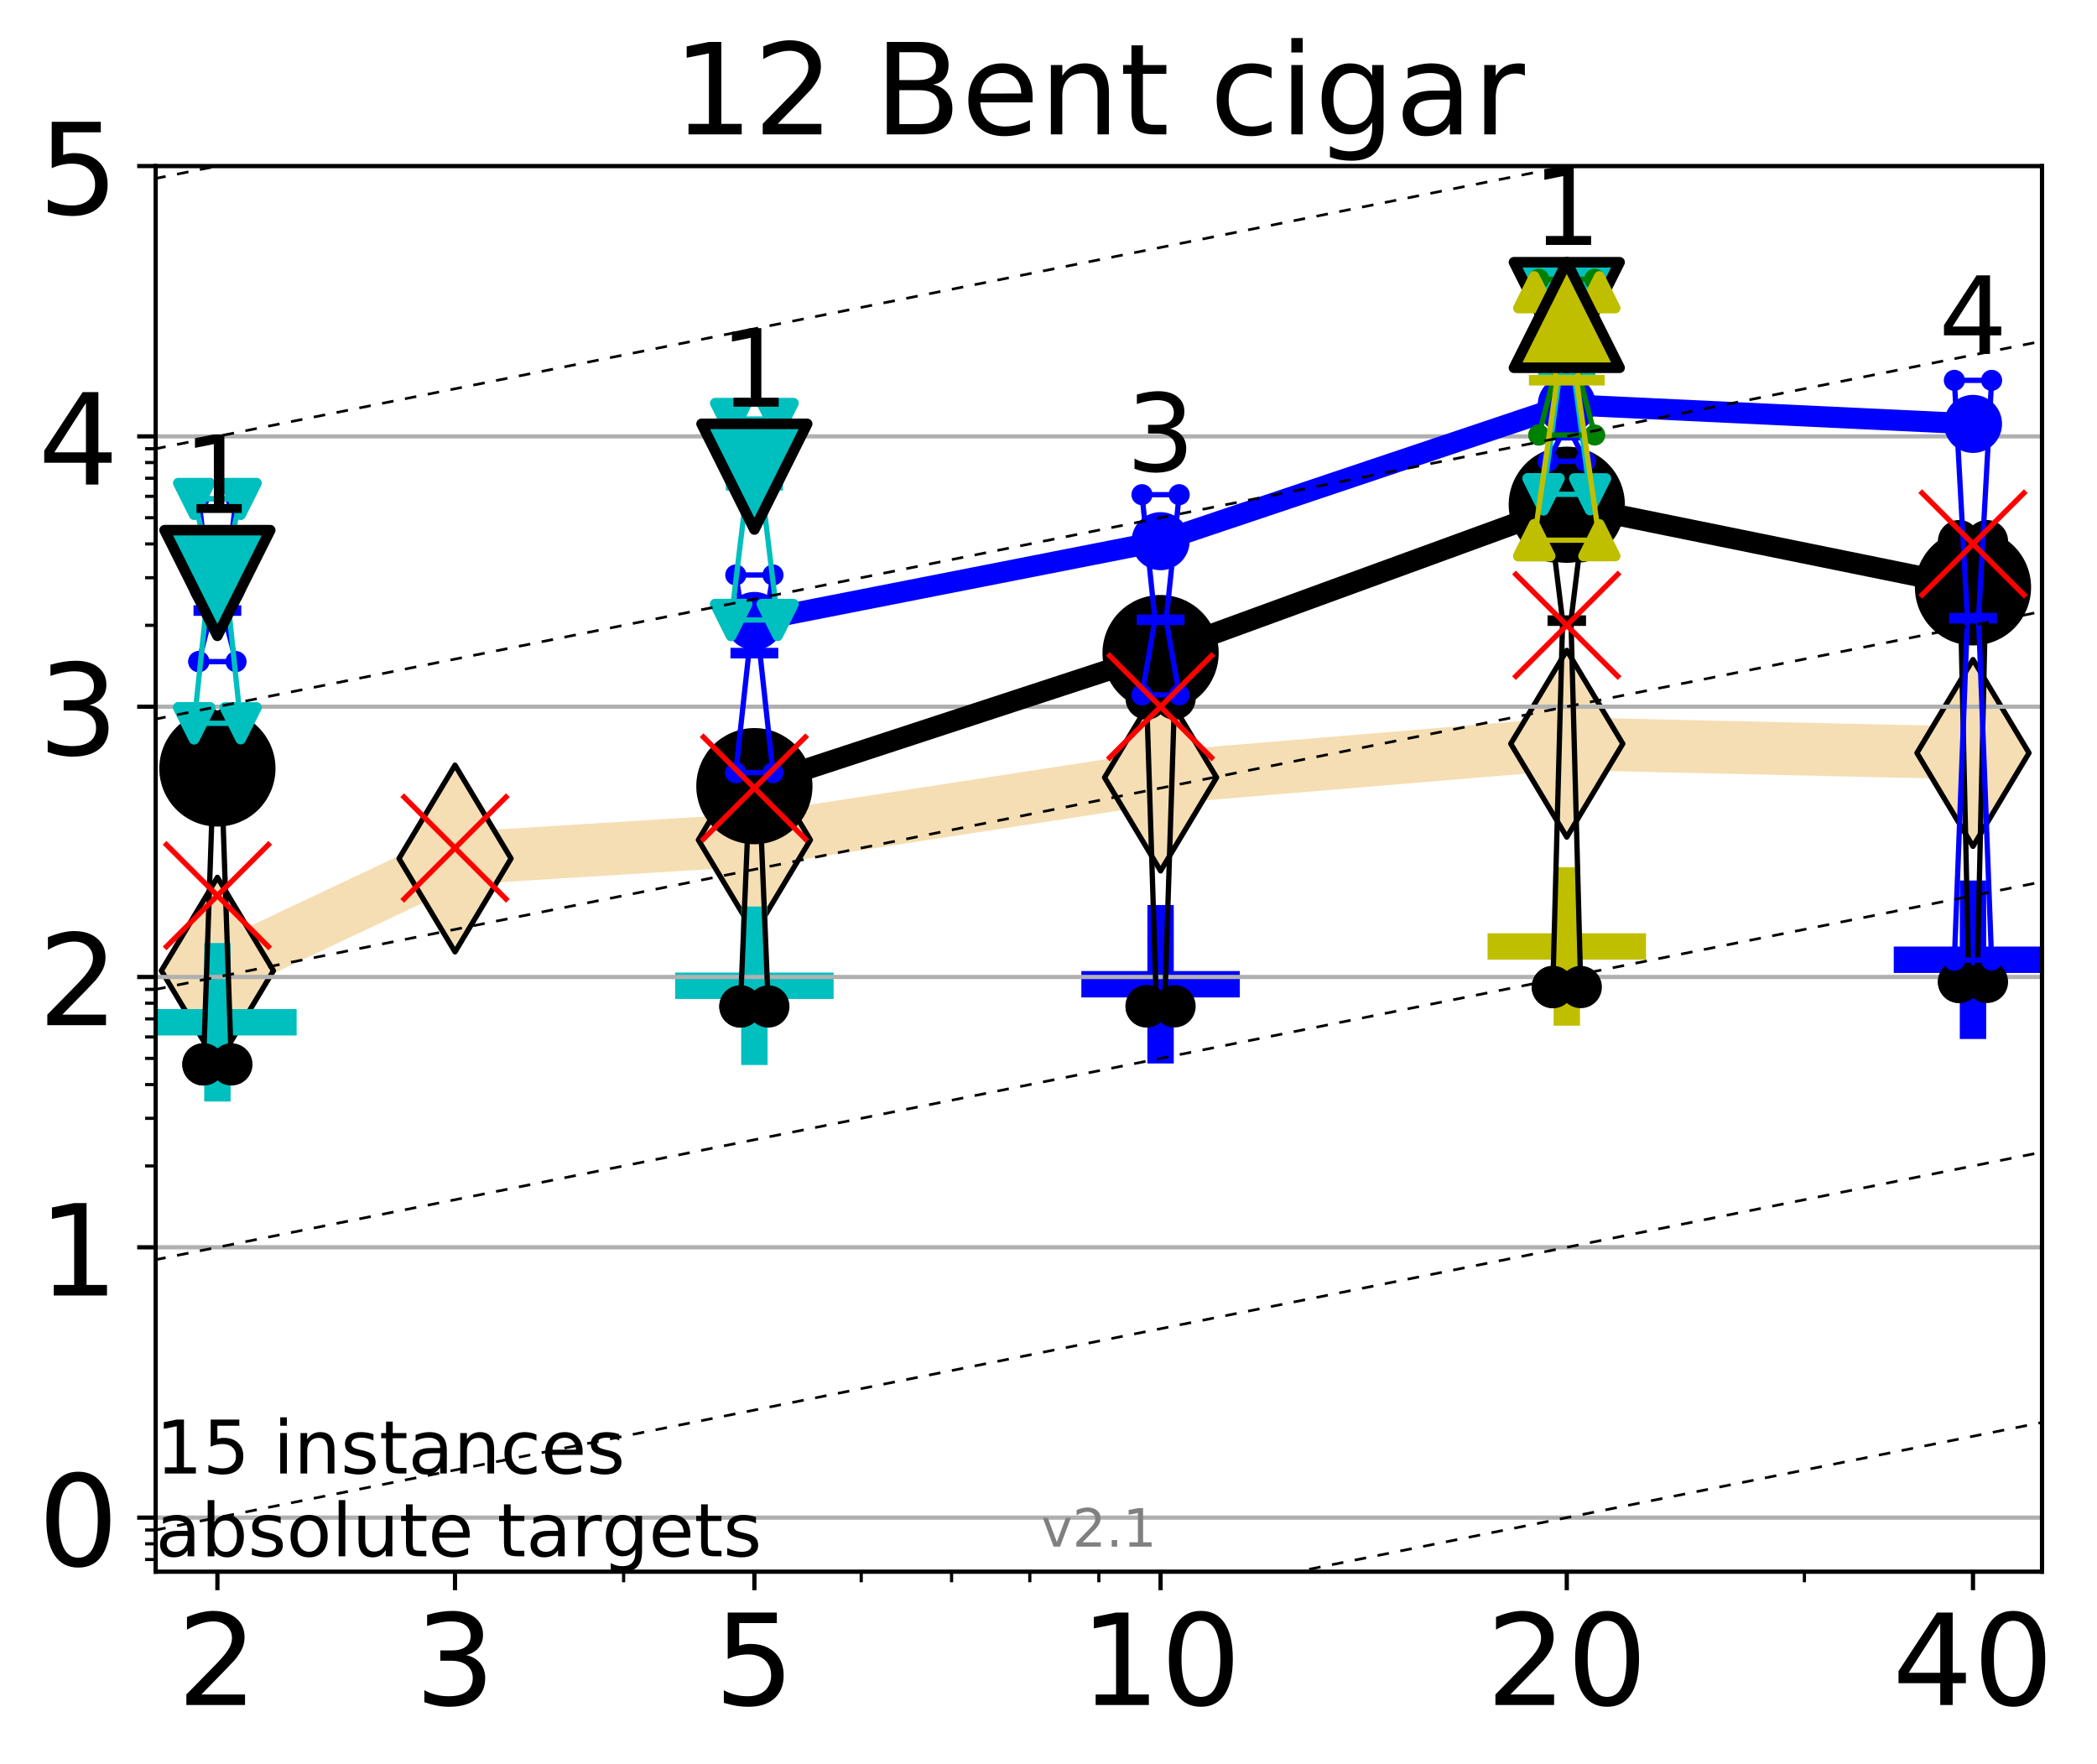 <?xml version="1.0" encoding="utf-8" standalone="no"?>
<!DOCTYPE svg PUBLIC "-//W3C//DTD SVG 1.1//EN"
  "http://www.w3.org/Graphics/SVG/1.1/DTD/svg11.dtd">
<!-- Created with matplotlib (http://matplotlib.org/) -->
<svg height="334pt" version="1.1" viewBox="0 0 397 334" width="397pt" xmlns="http://www.w3.org/2000/svg" xmlns:xlink="http://www.w3.org/1999/xlink">
 <defs>
  <style type="text/css">
*{stroke-linecap:butt;stroke-linejoin:round;}
  </style>
 </defs>
 <g id="figure_1">
  <g id="patch_1">
   <path d="M 0 334.976 
L 397.29 334.976 
L 397.29 0 
L 0 0 
z
" style="fill:#ffffff;"/>
  </g>
  <g id="axes_1">
   <g id="patch_2">
    <path d="M 29.47 297.548 
L 386.59 297.548 
L 386.59 31.436 
L 29.47 31.436 
z
" style="fill:#ffffff;"/>
   </g>
   <g id="line2d_1">
    <path clip-path="url(#pee37556d7a)" d="M 41.159 183.772 
L 86.144 162.533 
L 142.818 159.014 
L 219.719 147.196 
L 296.621 140.803 
L 373.522 142.546 
" style="fill:none;stroke:#f5deb3;stroke-linecap:square;stroke-width:10;"/>
    <defs>
     <path d="M -0 17.678 
L 10.607 0 
L 0 -17.678 
L -10.607 -0 
z
" id="m5e8938bac6" style="stroke:#000000;stroke-linejoin:miter;"/>
    </defs>
    <g clip-path="url(#pee37556d7a)">
     <use style="fill:#f5deb3;stroke:#000000;stroke-linejoin:miter;" x="41.159" xlink:href="#m5e8938bac6" y="183.772"/>
     <use style="fill:#f5deb3;stroke:#000000;stroke-linejoin:miter;" x="86.144" xlink:href="#m5e8938bac6" y="162.533"/>
     <use style="fill:#f5deb3;stroke:#000000;stroke-linejoin:miter;" x="142.818" xlink:href="#m5e8938bac6" y="159.014"/>
     <use style="fill:#f5deb3;stroke:#000000;stroke-linejoin:miter;" x="219.719" xlink:href="#m5e8938bac6" y="147.196"/>
     <use style="fill:#f5deb3;stroke:#000000;stroke-linejoin:miter;" x="296.621" xlink:href="#m5e8938bac6" y="140.803"/>
     <use style="fill:#f5deb3;stroke:#000000;stroke-linejoin:miter;" x="373.522" xlink:href="#m5e8938bac6" y="142.546"/>
    </g>
   </g>
   <g id="line2d_2">
    <defs>
     <path d="M -15 0 
L 15 0 
M 0 15 
L 0 -15 
" id="md7ef493cc7" style="stroke:#0000ff;stroke-width:5;"/>
    </defs>
    <g clip-path="url(#pee37556d7a)">
     <use style="fill:#0000ff;stroke:#0000ff;stroke-width:5;" x="373.522" xlink:href="#md7ef493cc7" y="181.7"/>
    </g>
   </g>
   <g id="line2d_3">
    <defs>
     <path d="M -15 0 
L 15 0 
M 0 15 
L 0 -15 
" id="m558a9f8a72" style="stroke:#00bfbf;stroke-width:5;"/>
    </defs>
    <g clip-path="url(#pee37556d7a)">
     <use style="fill:#00bfbf;stroke:#00bfbf;stroke-width:5;" x="41.159" xlink:href="#m558a9f8a72" y="193.534"/>
    </g>
   </g>
   <g id="line2d_4">
    <g clip-path="url(#pee37556d7a)">
     <use style="fill:#0000ff;stroke:#0000ff;stroke-width:5;" x="219.719" xlink:href="#md7ef493cc7" y="186.338"/>
    </g>
   </g>
   <g id="line2d_5">
    <defs>
     <path d="M -15 0 
L 15 0 
M 0 15 
L 0 -15 
" id="ma0aaa22df3" style="stroke:#bfbf00;stroke-width:5;"/>
    </defs>
    <g clip-path="url(#pee37556d7a)">
     <use style="fill:#bfbf00;stroke:#bfbf00;stroke-width:5;" x="296.621" xlink:href="#ma0aaa22df3" y="179.183"/>
    </g>
   </g>
   <g id="line2d_6">
    <g clip-path="url(#pee37556d7a)">
     <use style="fill:#00bfbf;stroke:#00bfbf;stroke-width:5;" x="142.818" xlink:href="#m558a9f8a72" y="186.623"/>
    </g>
   </g>
   <g id="matplotlib.axis_1">
    <g id="xtick_1">
     <g id="line2d_7">
      <defs>
       <path d="M 0 0 
L 0 3.5 
" id="mb241ff2c2f" style="stroke:#000000;stroke-width:0.8;"/>
      </defs>
      <g>
       <use style="stroke:#000000;stroke-width:0.8;" x="41.159" xlink:href="#mb241ff2c2f" y="297.548"/>
      </g>
     </g>
     <g id="text_1">
      <!-- 2 -->
      <defs>
       <path d="M 19.188 8.297 
L 53.609 8.297 
L 53.609 0 
L 7.328 0 
L 7.328 8.297 
Q 12.938 14.109 22.625 23.891 
Q 32.328 33.688 34.812 36.531 
Q 39.547 41.844 41.422 45.531 
Q 43.312 49.219 43.312 52.781 
Q 43.312 58.594 39.234 62.25 
Q 35.156 65.922 28.609 65.922 
Q 23.969 65.922 18.812 64.312 
Q 13.672 62.703 7.812 59.422 
L 7.812 69.391 
Q 13.766 71.781 18.938 73 
Q 24.125 74.219 28.422 74.219 
Q 39.75 74.219 46.484 68.547 
Q 53.219 62.891 53.219 53.422 
Q 53.219 48.922 51.531 44.891 
Q 49.859 40.875 45.406 35.406 
Q 44.188 33.984 37.641 27.219 
Q 31.109 20.453 19.188 8.297 
" id="DejaVuSans-32"/>
      </defs>
      <g transform="translate(33.524 322.784)scale(0.24 -0.24)">
       <use xlink:href="#DejaVuSans-32"/>
      </g>
     </g>
    </g>
    <g id="xtick_2">
     <g id="line2d_8">
      <g>
       <use style="stroke:#000000;stroke-width:0.8;" x="86.144" xlink:href="#mb241ff2c2f" y="297.548"/>
      </g>
     </g>
     <g id="text_2">
      <!-- 3 -->
      <defs>
       <path d="M 40.578 39.312 
Q 47.656 37.797 51.625 33 
Q 55.609 28.219 55.609 21.188 
Q 55.609 10.406 48.188 4.484 
Q 40.766 -1.422 27.094 -1.422 
Q 22.516 -1.422 17.656 -0.516 
Q 12.797 0.391 7.625 2.203 
L 7.625 11.719 
Q 11.719 9.328 16.594 8.109 
Q 21.484 6.891 26.812 6.891 
Q 36.078 6.891 40.938 10.547 
Q 45.797 14.203 45.797 21.188 
Q 45.797 27.641 41.281 31.266 
Q 36.766 34.906 28.719 34.906 
L 20.219 34.906 
L 20.219 43.016 
L 29.109 43.016 
Q 36.375 43.016 40.234 45.922 
Q 44.094 48.828 44.094 54.297 
Q 44.094 59.906 40.109 62.906 
Q 36.141 65.922 28.719 65.922 
Q 24.656 65.922 20.016 65.031 
Q 15.375 64.156 9.812 62.312 
L 9.812 71.094 
Q 15.438 72.656 20.344 73.438 
Q 25.25 74.219 29.594 74.219 
Q 40.828 74.219 47.359 69.109 
Q 53.906 64.016 53.906 55.328 
Q 53.906 49.266 50.438 45.094 
Q 46.969 40.922 40.578 39.312 
" id="DejaVuSans-33"/>
      </defs>
      <g transform="translate(78.509 322.784)scale(0.24 -0.24)">
       <use xlink:href="#DejaVuSans-33"/>
      </g>
     </g>
    </g>
    <g id="xtick_3">
     <g id="line2d_9">
      <g>
       <use style="stroke:#000000;stroke-width:0.8;" x="142.818" xlink:href="#mb241ff2c2f" y="297.548"/>
      </g>
     </g>
     <g id="text_3">
      <!-- 5 -->
      <defs>
       <path d="M 10.797 72.906 
L 49.516 72.906 
L 49.516 64.594 
L 19.828 64.594 
L 19.828 46.734 
Q 21.969 47.469 24.109 47.828 
Q 26.266 48.188 28.422 48.188 
Q 40.625 48.188 47.75 41.5 
Q 54.891 34.812 54.891 23.391 
Q 54.891 11.625 47.562 5.094 
Q 40.234 -1.422 26.906 -1.422 
Q 22.312 -1.422 17.547 -0.641 
Q 12.797 0.141 7.719 1.703 
L 7.719 11.625 
Q 12.109 9.234 16.797 8.062 
Q 21.484 6.891 26.703 6.891 
Q 35.156 6.891 40.078 11.328 
Q 45.016 15.766 45.016 23.391 
Q 45.016 31 40.078 35.438 
Q 35.156 39.891 26.703 39.891 
Q 22.75 39.891 18.812 39.016 
Q 14.891 38.141 10.797 36.281 
z
" id="DejaVuSans-35"/>
      </defs>
      <g transform="translate(135.183 322.784)scale(0.24 -0.24)">
       <use xlink:href="#DejaVuSans-35"/>
      </g>
     </g>
    </g>
    <g id="xtick_4">
     <g id="line2d_10">
      <g>
       <use style="stroke:#000000;stroke-width:0.8;" x="219.719" xlink:href="#mb241ff2c2f" y="297.548"/>
      </g>
     </g>
     <g id="text_4">
      <!-- 10 -->
      <defs>
       <path d="M 12.406 8.297 
L 28.516 8.297 
L 28.516 63.922 
L 10.984 60.406 
L 10.984 69.391 
L 28.422 72.906 
L 38.281 72.906 
L 38.281 8.297 
L 54.391 8.297 
L 54.391 0 
L 12.406 0 
z
" id="DejaVuSans-31"/>
       <path d="M 31.781 66.406 
Q 24.172 66.406 20.328 58.906 
Q 16.5 51.422 16.5 36.375 
Q 16.5 21.391 20.328 13.891 
Q 24.172 6.391 31.781 6.391 
Q 39.453 6.391 43.281 13.891 
Q 47.125 21.391 47.125 36.375 
Q 47.125 51.422 43.281 58.906 
Q 39.453 66.406 31.781 66.406 
M 31.781 74.219 
Q 44.047 74.219 50.516 64.516 
Q 56.984 54.828 56.984 36.375 
Q 56.984 17.969 50.516 8.266 
Q 44.047 -1.422 31.781 -1.422 
Q 19.531 -1.422 13.062 8.266 
Q 6.594 17.969 6.594 36.375 
Q 6.594 54.828 13.062 64.516 
Q 19.531 74.219 31.781 74.219 
" id="DejaVuSans-30"/>
      </defs>
      <g transform="translate(204.449 322.784)scale(0.24 -0.24)">
       <use xlink:href="#DejaVuSans-31"/>
       <use x="63.623" xlink:href="#DejaVuSans-30"/>
      </g>
     </g>
    </g>
    <g id="xtick_5">
     <g id="line2d_11">
      <g>
       <use style="stroke:#000000;stroke-width:0.8;" x="296.621" xlink:href="#mb241ff2c2f" y="297.548"/>
      </g>
     </g>
     <g id="text_5">
      <!-- 20 -->
      <g transform="translate(281.351 322.784)scale(0.24 -0.24)">
       <use xlink:href="#DejaVuSans-32"/>
       <use x="63.623" xlink:href="#DejaVuSans-30"/>
      </g>
     </g>
    </g>
    <g id="xtick_6">
     <g id="line2d_12">
      <g>
       <use style="stroke:#000000;stroke-width:0.8;" x="373.522" xlink:href="#mb241ff2c2f" y="297.548"/>
      </g>
     </g>
     <g id="text_6">
      <!-- 40 -->
      <defs>
       <path d="M 37.797 64.312 
L 12.891 25.391 
L 37.797 25.391 
z
M 35.203 72.906 
L 47.609 72.906 
L 47.609 25.391 
L 58.016 25.391 
L 58.016 17.188 
L 47.609 17.188 
L 47.609 0 
L 37.797 0 
L 37.797 17.188 
L 4.891 17.188 
L 4.891 26.703 
z
" id="DejaVuSans-34"/>
      </defs>
      <g transform="translate(358.252 322.784)scale(0.24 -0.24)">
       <use xlink:href="#DejaVuSans-34"/>
       <use x="63.623" xlink:href="#DejaVuSans-30"/>
      </g>
     </g>
    </g>
    <g id="xtick_7">
     <g id="line2d_13">
      <defs>
       <path d="M 0 0 
L 0 2 
" id="m2fa64b0cc8" style="stroke:#000000;stroke-width:0.6;"/>
      </defs>
      <g>
       <use style="stroke:#000000;stroke-width:0.6;" x="41.159" xlink:href="#m2fa64b0cc8" y="297.548"/>
      </g>
     </g>
    </g>
    <g id="xtick_8">
     <g id="line2d_14">
      <g>
       <use style="stroke:#000000;stroke-width:0.6;" x="86.144" xlink:href="#m2fa64b0cc8" y="297.548"/>
      </g>
     </g>
    </g>
    <g id="xtick_9">
     <g id="line2d_15">
      <g>
       <use style="stroke:#000000;stroke-width:0.6;" x="118.061" xlink:href="#m2fa64b0cc8" y="297.548"/>
      </g>
     </g>
    </g>
    <g id="xtick_10">
     <g id="line2d_16">
      <g>
       <use style="stroke:#000000;stroke-width:0.6;" x="142.818" xlink:href="#m2fa64b0cc8" y="297.548"/>
      </g>
     </g>
    </g>
    <g id="xtick_11">
     <g id="line2d_17">
      <g>
       <use style="stroke:#000000;stroke-width:0.6;" x="163.045" xlink:href="#m2fa64b0cc8" y="297.548"/>
      </g>
     </g>
    </g>
    <g id="xtick_12">
     <g id="line2d_18">
      <g>
       <use style="stroke:#000000;stroke-width:0.6;" x="180.148" xlink:href="#m2fa64b0cc8" y="297.548"/>
      </g>
     </g>
    </g>
    <g id="xtick_13">
     <g id="line2d_19">
      <g>
       <use style="stroke:#000000;stroke-width:0.6;" x="194.962" xlink:href="#m2fa64b0cc8" y="297.548"/>
      </g>
     </g>
    </g>
    <g id="xtick_14">
     <g id="line2d_20">
      <g>
       <use style="stroke:#000000;stroke-width:0.6;" x="208.03" xlink:href="#m2fa64b0cc8" y="297.548"/>
      </g>
     </g>
    </g>
    <g id="xtick_15">
     <g id="line2d_21">
      <g>
       <use style="stroke:#000000;stroke-width:0.6;" x="296.621" xlink:href="#m2fa64b0cc8" y="297.548"/>
      </g>
     </g>
    </g>
    <g id="xtick_16">
     <g id="line2d_22">
      <g>
       <use style="stroke:#000000;stroke-width:0.6;" x="341.605" xlink:href="#m2fa64b0cc8" y="297.548"/>
      </g>
     </g>
    </g>
    <g id="xtick_17">
     <g id="line2d_23">
      <g>
       <use style="stroke:#000000;stroke-width:0.6;" x="373.522" xlink:href="#m2fa64b0cc8" y="297.548"/>
      </g>
     </g>
    </g>
   </g>
   <g id="matplotlib.axis_2">
    <g id="ytick_1">
     <g id="line2d_24">
      <path clip-path="url(#pee37556d7a)" d="M 29.47 287.313 
L 386.59 287.313 
" style="fill:none;stroke:#b0b0b0;stroke-linecap:square;stroke-width:0.8;"/>
     </g>
     <g id="line2d_25">
      <defs>
       <path d="M 0 0 
L -3.5 0 
" id="m4f6e5fb484" style="stroke:#000000;stroke-width:0.8;"/>
      </defs>
      <g>
       <use style="stroke:#000000;stroke-width:0.8;" x="29.47" xlink:href="#m4f6e5fb484" y="287.313"/>
      </g>
     </g>
     <g id="text_7">
      <!-- 0 -->
      <g transform="translate(7.2 296.431)scale(0.24 -0.24)">
       <use xlink:href="#DejaVuSans-30"/>
      </g>
     </g>
    </g>
    <g id="ytick_2">
     <g id="line2d_26">
      <path clip-path="url(#pee37556d7a)" d="M 29.47 236.138 
L 386.59 236.138 
" style="fill:none;stroke:#b0b0b0;stroke-linecap:square;stroke-width:0.8;"/>
     </g>
     <g id="line2d_27">
      <g>
       <use style="stroke:#000000;stroke-width:0.8;" x="29.47" xlink:href="#m4f6e5fb484" y="236.138"/>
      </g>
     </g>
     <g id="text_8">
      <!-- 1 -->
      <g transform="translate(7.2 245.256)scale(0.24 -0.24)">
       <use xlink:href="#DejaVuSans-31"/>
      </g>
     </g>
    </g>
    <g id="ytick_3">
     <g id="line2d_28">
      <path clip-path="url(#pee37556d7a)" d="M 29.47 184.962 
L 386.59 184.962 
" style="fill:none;stroke:#b0b0b0;stroke-linecap:square;stroke-width:0.8;"/>
     </g>
     <g id="line2d_29">
      <g>
       <use style="stroke:#000000;stroke-width:0.8;" x="29.47" xlink:href="#m4f6e5fb484" y="184.962"/>
      </g>
     </g>
     <g id="text_9">
      <!-- 2 -->
      <g transform="translate(7.2 194.081)scale(0.24 -0.24)">
       <use xlink:href="#DejaVuSans-32"/>
      </g>
     </g>
    </g>
    <g id="ytick_4">
     <g id="line2d_30">
      <path clip-path="url(#pee37556d7a)" d="M 29.47 133.787 
L 386.59 133.787 
" style="fill:none;stroke:#b0b0b0;stroke-linecap:square;stroke-width:0.8;"/>
     </g>
     <g id="line2d_31">
      <g>
       <use style="stroke:#000000;stroke-width:0.8;" x="29.47" xlink:href="#m4f6e5fb484" y="133.787"/>
      </g>
     </g>
     <g id="text_10">
      <!-- 3 -->
      <g transform="translate(7.2 142.905)scale(0.24 -0.24)">
       <use xlink:href="#DejaVuSans-33"/>
      </g>
     </g>
    </g>
    <g id="ytick_5">
     <g id="line2d_32">
      <path clip-path="url(#pee37556d7a)" d="M 29.47 82.612 
L 386.59 82.612 
" style="fill:none;stroke:#b0b0b0;stroke-linecap:square;stroke-width:0.8;"/>
     </g>
     <g id="line2d_33">
      <g>
       <use style="stroke:#000000;stroke-width:0.8;" x="29.47" xlink:href="#m4f6e5fb484" y="82.612"/>
      </g>
     </g>
     <g id="text_11">
      <!-- 4 -->
      <g transform="translate(7.2 91.73)scale(0.24 -0.24)">
       <use xlink:href="#DejaVuSans-34"/>
      </g>
     </g>
    </g>
    <g id="ytick_6">
     <g id="line2d_34">
      <path clip-path="url(#pee37556d7a)" d="M 29.47 31.436 
L 386.59 31.436 
" style="fill:none;stroke:#b0b0b0;stroke-linecap:square;stroke-width:0.8;"/>
     </g>
     <g id="line2d_35">
      <g>
       <use style="stroke:#000000;stroke-width:0.8;" x="29.47" xlink:href="#m4f6e5fb484" y="31.436"/>
      </g>
     </g>
     <g id="text_12">
      <!-- 5 -->
      <g transform="translate(7.2 40.554)scale(0.24 -0.24)">
       <use xlink:href="#DejaVuSans-35"/>
      </g>
     </g>
    </g>
    <g id="ytick_7">
     <g id="line2d_36">
      <defs>
       <path d="M 0 0 
L -2 0 
" id="ma6f2b6e619" style="stroke:#000000;stroke-width:0.6;"/>
      </defs>
      <g>
       <use style="stroke:#000000;stroke-width:0.6;" x="29.47" xlink:href="#ma6f2b6e619" y="295.24"/>
      </g>
     </g>
    </g>
    <g id="ytick_8">
     <g id="line2d_37">
      <g>
       <use style="stroke:#000000;stroke-width:0.6;" x="29.47" xlink:href="#ma6f2b6e619" y="292.273"/>
      </g>
     </g>
    </g>
    <g id="ytick_9">
     <g id="line2d_38">
      <g>
       <use style="stroke:#000000;stroke-width:0.6;" x="29.47" xlink:href="#ma6f2b6e619" y="289.655"/>
      </g>
     </g>
    </g>
    <g id="ytick_10">
     <g id="line2d_39">
      <g>
       <use style="stroke:#000000;stroke-width:0.6;" x="29.47" xlink:href="#ma6f2b6e619" y="220.732"/>
      </g>
     </g>
    </g>
    <g id="ytick_11">
     <g id="line2d_40">
      <g>
       <use style="stroke:#000000;stroke-width:0.6;" x="29.47" xlink:href="#ma6f2b6e619" y="211.721"/>
      </g>
     </g>
    </g>
    <g id="ytick_12">
     <g id="line2d_41">
      <g>
       <use style="stroke:#000000;stroke-width:0.6;" x="29.47" xlink:href="#ma6f2b6e619" y="205.327"/>
      </g>
     </g>
    </g>
    <g id="ytick_13">
     <g id="line2d_42">
      <g>
       <use style="stroke:#000000;stroke-width:0.6;" x="29.47" xlink:href="#ma6f2b6e619" y="200.368"/>
      </g>
     </g>
    </g>
    <g id="ytick_14">
     <g id="line2d_43">
      <g>
       <use style="stroke:#000000;stroke-width:0.6;" x="29.47" xlink:href="#ma6f2b6e619" y="196.316"/>
      </g>
     </g>
    </g>
    <g id="ytick_15">
     <g id="line2d_44">
      <g>
       <use style="stroke:#000000;stroke-width:0.6;" x="29.47" xlink:href="#ma6f2b6e619" y="192.89"/>
      </g>
     </g>
    </g>
    <g id="ytick_16">
     <g id="line2d_45">
      <g>
       <use style="stroke:#000000;stroke-width:0.6;" x="29.47" xlink:href="#ma6f2b6e619" y="189.922"/>
      </g>
     </g>
    </g>
    <g id="ytick_17">
     <g id="line2d_46">
      <g>
       <use style="stroke:#000000;stroke-width:0.6;" x="29.47" xlink:href="#ma6f2b6e619" y="187.304"/>
      </g>
     </g>
    </g>
    <g id="ytick_18">
     <g id="line2d_47">
      <g>
       <use style="stroke:#000000;stroke-width:0.6;" x="29.47" xlink:href="#ma6f2b6e619" y="118.382"/>
      </g>
     </g>
    </g>
    <g id="ytick_19">
     <g id="line2d_48">
      <g>
       <use style="stroke:#000000;stroke-width:0.6;" x="29.47" xlink:href="#ma6f2b6e619" y="109.37"/>
      </g>
     </g>
    </g>
    <g id="ytick_20">
     <g id="line2d_49">
      <g>
       <use style="stroke:#000000;stroke-width:0.6;" x="29.47" xlink:href="#ma6f2b6e619" y="102.976"/>
      </g>
     </g>
    </g>
    <g id="ytick_21">
     <g id="line2d_50">
      <g>
       <use style="stroke:#000000;stroke-width:0.6;" x="29.47" xlink:href="#ma6f2b6e619" y="98.017"/>
      </g>
     </g>
    </g>
    <g id="ytick_22">
     <g id="line2d_51">
      <g>
       <use style="stroke:#000000;stroke-width:0.6;" x="29.47" xlink:href="#ma6f2b6e619" y="93.965"/>
      </g>
     </g>
    </g>
    <g id="ytick_23">
     <g id="line2d_52">
      <g>
       <use style="stroke:#000000;stroke-width:0.6;" x="29.47" xlink:href="#ma6f2b6e619" y="90.539"/>
      </g>
     </g>
    </g>
    <g id="ytick_24">
     <g id="line2d_53">
      <g>
       <use style="stroke:#000000;stroke-width:0.6;" x="29.47" xlink:href="#ma6f2b6e619" y="87.571"/>
      </g>
     </g>
    </g>
    <g id="ytick_25">
     <g id="line2d_54">
      <g>
       <use style="stroke:#000000;stroke-width:0.6;" x="29.47" xlink:href="#ma6f2b6e619" y="84.953"/>
      </g>
     </g>
    </g>
   </g>
   <g id="line2d_55">
    <path clip-path="url(#pee37556d7a)" d="M 38.516 201.508 
L 40.366 147.4 
L 38.516 137.609 
L 43.803 137.609 
L 41.952 147.4 
L 43.803 201.508 
L 38.516 201.508 
" style="fill:none;stroke:#000000;stroke-linecap:square;"/>
   </g>
   <g id="line2d_56">
    <path clip-path="url(#pee37556d7a)" d="M 38.516 201.508 
L 43.803 201.508 
L 43.803 137.609 
L 38.516 137.609 
L 38.516 201.508 
" style="fill:none;"/>
    <defs>
     <path d="M 0 3 
C 0.796 3 1.559 2.684 2.121 2.121 
C 2.684 1.559 3 0.796 3 0 
C 3 -0.796 2.684 -1.559 2.121 -2.121 
C 1.559 -2.684 0.796 -3 0 -3 
C -0.796 -3 -1.559 -2.684 -2.121 -2.121 
C -2.684 -1.559 -3 -0.796 -3 0 
C -3 0.796 -2.684 1.559 -2.121 2.121 
C -1.559 2.684 -0.796 3 0 3 
z
" id="m9a0c78e826" style="stroke:#000000;stroke-width:2;"/>
    </defs>
    <g clip-path="url(#pee37556d7a)">
     <use style="stroke:#000000;stroke-width:2;" x="38.516" xlink:href="#m9a0c78e826" y="201.508"/>
     <use style="stroke:#000000;stroke-width:2;" x="43.803" xlink:href="#m9a0c78e826" y="201.508"/>
     <use style="stroke:#000000;stroke-width:2;" x="43.803" xlink:href="#m9a0c78e826" y="137.609"/>
     <use style="stroke:#000000;stroke-width:2;" x="38.516" xlink:href="#m9a0c78e826" y="137.609"/>
     <use style="stroke:#000000;stroke-width:2;" x="38.516" xlink:href="#m9a0c78e826" y="201.508"/>
    </g>
   </g>
   <g id="line2d_57">
    <path clip-path="url(#pee37556d7a)" d="M 38.516 147.4 
L 43.803 147.4 
" style="fill:none;stroke:#000000;stroke-linecap:square;stroke-width:2;"/>
   </g>
   <g id="line2d_58">
    <path clip-path="url(#pee37556d7a)" d="M 140.174 190.542 
L 142.025 146.129 
L 140.174 145.802 
L 145.461 145.802 
L 143.611 146.129 
L 145.461 190.542 
L 140.174 190.542 
" style="fill:none;stroke:#000000;stroke-linecap:square;"/>
   </g>
   <g id="line2d_59">
    <path clip-path="url(#pee37556d7a)" d="M 140.174 190.542 
L 145.461 190.542 
L 145.461 145.802 
L 140.174 145.802 
L 140.174 190.542 
" style="fill:none;"/>
    <g clip-path="url(#pee37556d7a)">
     <use style="stroke:#000000;stroke-width:2;" x="140.174" xlink:href="#m9a0c78e826" y="190.542"/>
     <use style="stroke:#000000;stroke-width:2;" x="145.461" xlink:href="#m9a0c78e826" y="190.542"/>
     <use style="stroke:#000000;stroke-width:2;" x="145.461" xlink:href="#m9a0c78e826" y="145.802"/>
     <use style="stroke:#000000;stroke-width:2;" x="140.174" xlink:href="#m9a0c78e826" y="145.802"/>
     <use style="stroke:#000000;stroke-width:2;" x="140.174" xlink:href="#m9a0c78e826" y="190.542"/>
    </g>
   </g>
   <g id="line2d_60">
    <path clip-path="url(#pee37556d7a)" d="M 140.174 146.129 
L 145.461 146.129 
" style="fill:none;stroke:#000000;stroke-linecap:square;stroke-width:2;"/>
   </g>
   <g id="line2d_61">
    <path clip-path="url(#pee37556d7a)" d="M 217.076 190.513 
L 218.926 189.964 
L 217.076 132.242 
L 222.363 132.242 
L 220.512 189.964 
L 222.363 190.513 
L 217.076 190.513 
" style="fill:none;stroke:#000000;stroke-linecap:square;"/>
   </g>
   <g id="line2d_62">
    <path clip-path="url(#pee37556d7a)" d="M 217.076 190.513 
L 222.363 190.513 
L 222.363 132.242 
L 217.076 132.242 
L 217.076 190.513 
" style="fill:none;"/>
    <g clip-path="url(#pee37556d7a)">
     <use style="stroke:#000000;stroke-width:2;" x="217.076" xlink:href="#m9a0c78e826" y="190.513"/>
     <use style="stroke:#000000;stroke-width:2;" x="222.363" xlink:href="#m9a0c78e826" y="190.513"/>
     <use style="stroke:#000000;stroke-width:2;" x="222.363" xlink:href="#m9a0c78e826" y="132.242"/>
     <use style="stroke:#000000;stroke-width:2;" x="217.076" xlink:href="#m9a0c78e826" y="132.242"/>
     <use style="stroke:#000000;stroke-width:2;" x="217.076" xlink:href="#m9a0c78e826" y="190.513"/>
    </g>
   </g>
   <g id="line2d_63">
    <path clip-path="url(#pee37556d7a)" d="M 217.076 189.964 
L 222.363 189.964 
" style="fill:none;stroke:#000000;stroke-linecap:square;stroke-width:2;"/>
   </g>
   <g id="line2d_64">
    <path clip-path="url(#pee37556d7a)" d="M 293.977 186.864 
L 295.828 117.493 
L 293.977 102.472 
L 299.264 102.472 
L 297.414 117.493 
L 299.264 186.864 
L 293.977 186.864 
" style="fill:none;stroke:#000000;stroke-linecap:square;"/>
   </g>
   <g id="line2d_65">
    <path clip-path="url(#pee37556d7a)" d="M 293.977 186.864 
L 299.264 186.864 
L 299.264 102.472 
L 293.977 102.472 
L 293.977 186.864 
" style="fill:none;"/>
    <g clip-path="url(#pee37556d7a)">
     <use style="stroke:#000000;stroke-width:2;" x="293.977" xlink:href="#m9a0c78e826" y="186.864"/>
     <use style="stroke:#000000;stroke-width:2;" x="299.264" xlink:href="#m9a0c78e826" y="186.864"/>
     <use style="stroke:#000000;stroke-width:2;" x="299.264" xlink:href="#m9a0c78e826" y="102.472"/>
     <use style="stroke:#000000;stroke-width:2;" x="293.977" xlink:href="#m9a0c78e826" y="102.472"/>
     <use style="stroke:#000000;stroke-width:2;" x="293.977" xlink:href="#m9a0c78e826" y="186.864"/>
    </g>
   </g>
   <g id="line2d_66">
    <path clip-path="url(#pee37556d7a)" d="M 293.977 117.493 
L 299.264 117.493 
" style="fill:none;stroke:#000000;stroke-linecap:square;stroke-width:2;"/>
   </g>
   <g id="line2d_67">
    <path clip-path="url(#pee37556d7a)" d="M 370.879 185.893 
L 372.729 185.253 
L 370.879 102.449 
L 376.166 102.449 
L 374.316 185.253 
L 376.166 185.893 
L 370.879 185.893 
" style="fill:none;stroke:#000000;stroke-linecap:square;"/>
   </g>
   <g id="line2d_68">
    <path clip-path="url(#pee37556d7a)" d="M 370.879 185.893 
L 376.166 185.893 
L 376.166 102.449 
L 370.879 102.449 
L 370.879 185.893 
" style="fill:none;"/>
    <g clip-path="url(#pee37556d7a)">
     <use style="stroke:#000000;stroke-width:2;" x="370.879" xlink:href="#m9a0c78e826" y="185.893"/>
     <use style="stroke:#000000;stroke-width:2;" x="376.166" xlink:href="#m9a0c78e826" y="185.893"/>
     <use style="stroke:#000000;stroke-width:2;" x="376.166" xlink:href="#m9a0c78e826" y="102.449"/>
     <use style="stroke:#000000;stroke-width:2;" x="370.879" xlink:href="#m9a0c78e826" y="102.449"/>
     <use style="stroke:#000000;stroke-width:2;" x="370.879" xlink:href="#m9a0c78e826" y="185.893"/>
    </g>
   </g>
   <g id="line2d_69">
    <path clip-path="url(#pee37556d7a)" d="M 370.879 185.253 
L 376.166 185.253 
" style="fill:none;stroke:#000000;stroke-linecap:square;stroke-width:2;"/>
   </g>
   <g id="line2d_70">
    <path clip-path="url(#pee37556d7a)" d="M 142.818 148.834 
L 219.719 123.637 
" style="fill:none;stroke:#000000;stroke-linecap:square;stroke-width:4;"/>
   </g>
   <g id="line2d_71">
    <path clip-path="url(#pee37556d7a)" d="M 219.719 123.637 
L 296.621 95.556 
" style="fill:none;stroke:#000000;stroke-linecap:square;stroke-width:4;"/>
   </g>
   <g id="line2d_72">
    <path clip-path="url(#pee37556d7a)" d="M 296.621 95.556 
L 373.522 111.192 
" style="fill:none;stroke:#000000;stroke-linecap:square;stroke-width:4;"/>
   </g>
   <g id="line2d_73">
    <path clip-path="url(#pee37556d7a)" d="M 41.159 145.486 
L 142.818 148.834 
L 219.719 123.637 
L 296.621 95.556 
L 373.522 111.192 
" style="fill:none;"/>
    <defs>
     <path d="M 0 10 
C 2.652 10 5.196 8.946 7.071 7.071 
C 8.946 5.196 10 2.652 10 0 
C 10 -2.652 8.946 -5.196 7.071 -7.071 
C 5.196 -8.946 2.652 -10 0 -10 
C -2.652 -10 -5.196 -8.946 -7.071 -7.071 
C -8.946 -5.196 -10 -2.652 -10 0 
C -10 2.652 -8.946 5.196 -7.071 7.071 
C -5.196 8.946 -2.652 10 0 10 
z
" id="meb588c74e2" style="stroke:#000000;stroke-width:2;"/>
    </defs>
    <g clip-path="url(#pee37556d7a)">
     <use style="stroke:#000000;stroke-width:2;" x="41.159" xlink:href="#meb588c74e2" y="145.486"/>
     <use style="stroke:#000000;stroke-width:2;" x="142.818" xlink:href="#meb588c74e2" y="148.834"/>
     <use style="stroke:#000000;stroke-width:2;" x="219.719" xlink:href="#meb588c74e2" y="123.637"/>
     <use style="stroke:#000000;stroke-width:2;" x="296.621" xlink:href="#meb588c74e2" y="95.556"/>
     <use style="stroke:#000000;stroke-width:2;" x="373.522" xlink:href="#meb588c74e2" y="111.192"/>
    </g>
   </g>
   <g id="line2d_74">
    <path clip-path="url(#pee37556d7a)" d="M 37.635 125.255 
L 40.102 115.587 
L 37.635 94.459 
L 44.684 94.459 
L 42.217 115.587 
L 44.684 125.255 
L 37.635 125.255 
" style="fill:none;stroke:#0000ff;stroke-linecap:square;"/>
   </g>
   <g id="line2d_75">
    <path clip-path="url(#pee37556d7a)" d="M 37.635 125.255 
L 44.684 125.255 
L 44.684 94.459 
L 37.635 94.459 
L 37.635 125.255 
" style="fill:none;"/>
    <defs>
     <path d="M 0 1.5 
C 0.398 1.5 0.779 1.342 1.061 1.061 
C 1.342 0.779 1.5 0.398 1.5 0 
C 1.5 -0.398 1.342 -0.779 1.061 -1.061 
C 0.779 -1.342 0.398 -1.5 0 -1.5 
C -0.398 -1.5 -0.779 -1.342 -1.061 -1.061 
C -1.342 -0.779 -1.5 -0.398 -1.5 0 
C -1.5 0.398 -1.342 0.779 -1.061 1.061 
C -0.779 1.342 -0.398 1.5 0 1.5 
z
" id="m1dfe3337cf" style="stroke:#0000ff;"/>
    </defs>
    <g clip-path="url(#pee37556d7a)">
     <use style="fill:#0000ff;stroke:#0000ff;" x="37.635" xlink:href="#m1dfe3337cf" y="125.255"/>
     <use style="fill:#0000ff;stroke:#0000ff;" x="44.684" xlink:href="#m1dfe3337cf" y="125.255"/>
     <use style="fill:#0000ff;stroke:#0000ff;" x="44.684" xlink:href="#m1dfe3337cf" y="94.459"/>
     <use style="fill:#0000ff;stroke:#0000ff;" x="37.635" xlink:href="#m1dfe3337cf" y="94.459"/>
     <use style="fill:#0000ff;stroke:#0000ff;" x="37.635" xlink:href="#m1dfe3337cf" y="125.255"/>
    </g>
   </g>
   <g id="line2d_76">
    <path clip-path="url(#pee37556d7a)" d="M 37.635 115.587 
L 44.684 115.587 
" style="fill:none;stroke:#0000ff;stroke-linecap:square;stroke-width:2;"/>
   </g>
   <g id="line2d_77">
    <path clip-path="url(#pee37556d7a)" d="M 139.293 146.272 
L 141.76 123.647 
L 139.293 108.856 
L 146.342 108.856 
L 143.875 123.647 
L 146.342 146.272 
L 139.293 146.272 
" style="fill:none;stroke:#0000ff;stroke-linecap:square;"/>
   </g>
   <g id="line2d_78">
    <path clip-path="url(#pee37556d7a)" d="M 139.293 146.272 
L 146.342 146.272 
L 146.342 108.856 
L 139.293 108.856 
L 139.293 146.272 
" style="fill:none;"/>
    <g clip-path="url(#pee37556d7a)">
     <use style="fill:#0000ff;stroke:#0000ff;" x="139.293" xlink:href="#m1dfe3337cf" y="146.272"/>
     <use style="fill:#0000ff;stroke:#0000ff;" x="146.342" xlink:href="#m1dfe3337cf" y="146.272"/>
     <use style="fill:#0000ff;stroke:#0000ff;" x="146.342" xlink:href="#m1dfe3337cf" y="108.856"/>
     <use style="fill:#0000ff;stroke:#0000ff;" x="139.293" xlink:href="#m1dfe3337cf" y="108.856"/>
     <use style="fill:#0000ff;stroke:#0000ff;" x="139.293" xlink:href="#m1dfe3337cf" y="146.272"/>
    </g>
   </g>
   <g id="line2d_79">
    <path clip-path="url(#pee37556d7a)" d="M 139.293 123.647 
L 146.342 123.647 
" style="fill:none;stroke:#0000ff;stroke-linecap:square;stroke-width:2;"/>
   </g>
   <g id="line2d_80">
    <path clip-path="url(#pee37556d7a)" d="M 216.195 131.552 
L 218.662 117.342 
L 216.195 93.65 
L 223.244 93.65 
L 220.777 117.342 
L 223.244 131.552 
L 216.195 131.552 
" style="fill:none;stroke:#0000ff;stroke-linecap:square;"/>
   </g>
   <g id="line2d_81">
    <path clip-path="url(#pee37556d7a)" d="M 216.195 131.552 
L 223.244 131.552 
L 223.244 93.65 
L 216.195 93.65 
L 216.195 131.552 
" style="fill:none;"/>
    <g clip-path="url(#pee37556d7a)">
     <use style="fill:#0000ff;stroke:#0000ff;" x="216.195" xlink:href="#m1dfe3337cf" y="131.552"/>
     <use style="fill:#0000ff;stroke:#0000ff;" x="223.244" xlink:href="#m1dfe3337cf" y="131.552"/>
     <use style="fill:#0000ff;stroke:#0000ff;" x="223.244" xlink:href="#m1dfe3337cf" y="93.65"/>
     <use style="fill:#0000ff;stroke:#0000ff;" x="216.195" xlink:href="#m1dfe3337cf" y="93.65"/>
     <use style="fill:#0000ff;stroke:#0000ff;" x="216.195" xlink:href="#m1dfe3337cf" y="131.552"/>
    </g>
   </g>
   <g id="line2d_82">
    <path clip-path="url(#pee37556d7a)" d="M 216.195 117.342 
L 223.244 117.342 
" style="fill:none;stroke:#0000ff;stroke-linecap:square;stroke-width:2;"/>
   </g>
   <g id="line2d_83">
    <path clip-path="url(#pee37556d7a)" d="M 293.096 87.319 
L 295.563 82.404 
L 293.096 61.293 
L 300.146 61.293 
L 297.678 82.404 
L 300.146 87.319 
L 293.096 87.319 
" style="fill:none;stroke:#0000ff;stroke-linecap:square;"/>
   </g>
   <g id="line2d_84">
    <path clip-path="url(#pee37556d7a)" d="M 293.096 87.319 
L 300.146 87.319 
L 300.146 61.293 
L 293.096 61.293 
L 293.096 87.319 
" style="fill:none;"/>
    <g clip-path="url(#pee37556d7a)">
     <use style="fill:#0000ff;stroke:#0000ff;" x="293.096" xlink:href="#m1dfe3337cf" y="87.319"/>
     <use style="fill:#0000ff;stroke:#0000ff;" x="300.146" xlink:href="#m1dfe3337cf" y="87.319"/>
     <use style="fill:#0000ff;stroke:#0000ff;" x="300.146" xlink:href="#m1dfe3337cf" y="61.293"/>
     <use style="fill:#0000ff;stroke:#0000ff;" x="293.096" xlink:href="#m1dfe3337cf" y="61.293"/>
     <use style="fill:#0000ff;stroke:#0000ff;" x="293.096" xlink:href="#m1dfe3337cf" y="87.319"/>
    </g>
   </g>
   <g id="line2d_85">
    <path clip-path="url(#pee37556d7a)" d="M 293.096 82.404 
L 300.146 82.404 
" style="fill:none;stroke:#0000ff;stroke-linecap:square;stroke-width:2;"/>
   </g>
   <g id="line2d_86">
    <path clip-path="url(#pee37556d7a)" d="M 369.998 181.769 
L 372.465 117.039 
L 369.998 72.006 
L 377.047 72.006 
L 374.58 117.039 
L 377.047 181.769 
L 369.998 181.769 
" style="fill:none;stroke:#0000ff;stroke-linecap:square;"/>
   </g>
   <g id="line2d_87">
    <path clip-path="url(#pee37556d7a)" d="M 369.998 181.769 
L 377.047 181.769 
L 377.047 72.006 
L 369.998 72.006 
L 369.998 181.769 
" style="fill:none;"/>
    <g clip-path="url(#pee37556d7a)">
     <use style="fill:#0000ff;stroke:#0000ff;" x="369.998" xlink:href="#m1dfe3337cf" y="181.769"/>
     <use style="fill:#0000ff;stroke:#0000ff;" x="377.047" xlink:href="#m1dfe3337cf" y="181.769"/>
     <use style="fill:#0000ff;stroke:#0000ff;" x="377.047" xlink:href="#m1dfe3337cf" y="72.006"/>
     <use style="fill:#0000ff;stroke:#0000ff;" x="369.998" xlink:href="#m1dfe3337cf" y="72.006"/>
     <use style="fill:#0000ff;stroke:#0000ff;" x="369.998" xlink:href="#m1dfe3337cf" y="181.769"/>
    </g>
   </g>
   <g id="line2d_88">
    <path clip-path="url(#pee37556d7a)" d="M 369.998 117.039 
L 377.047 117.039 
" style="fill:none;stroke:#0000ff;stroke-linecap:square;stroke-width:2;"/>
   </g>
   <g id="line2d_89">
    <path clip-path="url(#pee37556d7a)" d="M 142.818 117.559 
L 219.719 102.454 
" style="fill:none;stroke:#0000ff;stroke-linecap:square;stroke-width:4;"/>
   </g>
   <g id="line2d_90">
    <path clip-path="url(#pee37556d7a)" d="M 219.719 102.454 
L 296.621 76.62 
" style="fill:none;stroke:#0000ff;stroke-linecap:square;stroke-width:4;"/>
   </g>
   <g id="line2d_91">
    <path clip-path="url(#pee37556d7a)" d="M 296.621 76.62 
L 373.522 80.253 
" style="fill:none;stroke:#0000ff;stroke-linecap:square;stroke-width:4;"/>
   </g>
   <g id="line2d_92">
    <path clip-path="url(#pee37556d7a)" d="M 41.159 110.37 
L 142.818 117.559 
L 219.719 102.454 
L 296.621 76.62 
L 373.522 80.253 
" style="fill:none;"/>
    <defs>
     <path d="M 0 5 
C 1.326 5 2.598 4.473 3.536 3.536 
C 4.473 2.598 5 1.326 5 0 
C 5 -1.326 4.473 -2.598 3.536 -3.536 
C 2.598 -4.473 1.326 -5 0 -5 
C -1.326 -5 -2.598 -4.473 -3.536 -3.536 
C -4.473 -2.598 -5 -1.326 -5 0 
C -5 1.326 -4.473 2.598 -3.536 3.536 
C -2.598 4.473 -1.326 5 0 5 
z
" id="m3ff0d26703" style="stroke:#0000ff;"/>
    </defs>
    <g clip-path="url(#pee37556d7a)">
     <use style="fill:#0000ff;stroke:#0000ff;" x="41.159" xlink:href="#m3ff0d26703" y="110.37"/>
     <use style="fill:#0000ff;stroke:#0000ff;" x="142.818" xlink:href="#m3ff0d26703" y="117.559"/>
     <use style="fill:#0000ff;stroke:#0000ff;" x="219.719" xlink:href="#m3ff0d26703" y="102.454"/>
     <use style="fill:#0000ff;stroke:#0000ff;" x="296.621" xlink:href="#m3ff0d26703" y="76.62"/>
     <use style="fill:#0000ff;stroke:#0000ff;" x="373.522" xlink:href="#m3ff0d26703" y="80.253"/>
    </g>
   </g>
   <g id="line2d_93">
    <path clip-path="url(#pee37556d7a)" d="M 36.753 136.933 
L 39.838 107.468 
L 36.753 94.459 
L 45.565 94.459 
L 42.481 107.468 
L 45.565 136.933 
L 36.753 136.933 
" style="fill:none;stroke:#00bfbf;stroke-linecap:square;"/>
   </g>
   <g id="line2d_94">
    <path clip-path="url(#pee37556d7a)" d="M 36.753 136.933 
L 45.565 136.933 
L 45.565 94.459 
L 36.753 94.459 
L 36.753 136.933 
" style="fill:none;"/>
    <defs>
     <path d="M -0 3 
L 3 -3 
L -3 -3 
z
" id="mcf0e75519d" style="stroke:#00bfbf;stroke-linejoin:miter;stroke-width:2;"/>
    </defs>
    <g clip-path="url(#pee37556d7a)">
     <use style="fill:#00bfbf;stroke:#00bfbf;stroke-linejoin:miter;stroke-width:2;" x="36.753" xlink:href="#mcf0e75519d" y="136.933"/>
     <use style="fill:#00bfbf;stroke:#00bfbf;stroke-linejoin:miter;stroke-width:2;" x="45.565" xlink:href="#mcf0e75519d" y="136.933"/>
     <use style="fill:#00bfbf;stroke:#00bfbf;stroke-linejoin:miter;stroke-width:2;" x="45.565" xlink:href="#mcf0e75519d" y="94.459"/>
     <use style="fill:#00bfbf;stroke:#00bfbf;stroke-linejoin:miter;stroke-width:2;" x="36.753" xlink:href="#mcf0e75519d" y="94.459"/>
     <use style="fill:#00bfbf;stroke:#00bfbf;stroke-linejoin:miter;stroke-width:2;" x="36.753" xlink:href="#mcf0e75519d" y="136.933"/>
    </g>
   </g>
   <g id="line2d_95">
    <path clip-path="url(#pee37556d7a)" d="M 36.753 107.468 
L 45.565 107.468 
" style="fill:none;stroke:#00bfbf;stroke-linecap:square;stroke-width:2;"/>
   </g>
   <g id="line2d_96">
    <path clip-path="url(#pee37556d7a)" d="M 138.412 117.374 
L 141.496 91.871 
L 138.412 79.327 
L 147.224 79.327 
L 144.139 91.871 
L 147.224 117.374 
L 138.412 117.374 
" style="fill:none;stroke:#00bfbf;stroke-linecap:square;"/>
   </g>
   <g id="line2d_97">
    <path clip-path="url(#pee37556d7a)" d="M 138.412 117.374 
L 147.224 117.374 
L 147.224 79.327 
L 138.412 79.327 
L 138.412 117.374 
" style="fill:none;"/>
    <g clip-path="url(#pee37556d7a)">
     <use style="fill:#00bfbf;stroke:#00bfbf;stroke-linejoin:miter;stroke-width:2;" x="138.412" xlink:href="#mcf0e75519d" y="117.374"/>
     <use style="fill:#00bfbf;stroke:#00bfbf;stroke-linejoin:miter;stroke-width:2;" x="147.224" xlink:href="#mcf0e75519d" y="117.374"/>
     <use style="fill:#00bfbf;stroke:#00bfbf;stroke-linejoin:miter;stroke-width:2;" x="147.224" xlink:href="#mcf0e75519d" y="79.327"/>
     <use style="fill:#00bfbf;stroke:#00bfbf;stroke-linejoin:miter;stroke-width:2;" x="138.412" xlink:href="#mcf0e75519d" y="79.327"/>
     <use style="fill:#00bfbf;stroke:#00bfbf;stroke-linejoin:miter;stroke-width:2;" x="138.412" xlink:href="#mcf0e75519d" y="117.374"/>
    </g>
   </g>
   <g id="line2d_98">
    <path clip-path="url(#pee37556d7a)" d="M 138.412 91.871 
L 147.224 91.871 
" style="fill:none;stroke:#00bfbf;stroke-linecap:square;stroke-width:2;"/>
   </g>
   <g id="line2d_99">
    <path clip-path="url(#pee37556d7a)" d="M 292.215 93.579 
L 295.299 70.681 
L 292.215 54.078 
L 301.027 54.078 
L 297.943 70.681 
L 301.027 93.579 
L 292.215 93.579 
" style="fill:none;stroke:#00bfbf;stroke-linecap:square;"/>
   </g>
   <g id="line2d_100">
    <path clip-path="url(#pee37556d7a)" d="M 292.215 93.579 
L 301.027 93.579 
L 301.027 54.078 
L 292.215 54.078 
L 292.215 93.579 
" style="fill:none;"/>
    <g clip-path="url(#pee37556d7a)">
     <use style="fill:#00bfbf;stroke:#00bfbf;stroke-linejoin:miter;stroke-width:2;" x="292.215" xlink:href="#mcf0e75519d" y="93.579"/>
     <use style="fill:#00bfbf;stroke:#00bfbf;stroke-linejoin:miter;stroke-width:2;" x="301.027" xlink:href="#mcf0e75519d" y="93.579"/>
     <use style="fill:#00bfbf;stroke:#00bfbf;stroke-linejoin:miter;stroke-width:2;" x="301.027" xlink:href="#mcf0e75519d" y="54.078"/>
     <use style="fill:#00bfbf;stroke:#00bfbf;stroke-linejoin:miter;stroke-width:2;" x="292.215" xlink:href="#mcf0e75519d" y="54.078"/>
     <use style="fill:#00bfbf;stroke:#00bfbf;stroke-linejoin:miter;stroke-width:2;" x="292.215" xlink:href="#mcf0e75519d" y="93.579"/>
    </g>
   </g>
   <g id="line2d_101">
    <path clip-path="url(#pee37556d7a)" d="M 292.215 70.681 
L 301.027 70.681 
" style="fill:none;stroke:#00bfbf;stroke-linecap:square;stroke-width:2;"/>
   </g>
   <g id="line2d_102">
    <path clip-path="url(#pee37556d7a)" d="M 41.159 110.37 
L 142.818 90.246 
L 296.621 59.645 
" style="fill:none;"/>
    <defs>
     <path d="M -0 10 
L 10 -10 
L -10 -10 
z
" id="m3c953d5966" style="stroke:#000000;stroke-linejoin:miter;stroke-width:2;"/>
    </defs>
    <g clip-path="url(#pee37556d7a)">
     <use style="fill:#00bfbf;stroke:#000000;stroke-linejoin:miter;stroke-width:2;" x="41.159" xlink:href="#m3c953d5966" y="110.37"/>
     <use style="fill:#00bfbf;stroke:#000000;stroke-linejoin:miter;stroke-width:2;" x="142.818" xlink:href="#m3c953d5966" y="90.246"/>
     <use style="fill:#00bfbf;stroke:#000000;stroke-linejoin:miter;stroke-width:2;" x="296.621" xlink:href="#m3c953d5966" y="59.645"/>
    </g>
   </g>
   <g id="line2d_103">
    <path clip-path="url(#pee37556d7a)" d="M 291.334 82.356 
L 295.035 68.211 
L 291.334 52.873 
L 301.908 52.873 
L 298.207 68.211 
L 301.908 82.356 
L 291.334 82.356 
" style="fill:none;stroke:#008000;stroke-linecap:square;"/>
   </g>
   <g id="line2d_104">
    <path clip-path="url(#pee37556d7a)" d="M 291.334 82.356 
L 301.908 82.356 
L 301.908 52.873 
L 291.334 52.873 
L 291.334 82.356 
" style="fill:none;"/>
    <defs>
     <path d="M 0 1.5 
C 0.398 1.5 0.779 1.342 1.061 1.061 
C 1.342 0.779 1.5 0.398 1.5 0 
C 1.5 -0.398 1.342 -0.779 1.061 -1.061 
C 0.779 -1.342 0.398 -1.5 0 -1.5 
C -0.398 -1.5 -0.779 -1.342 -1.061 -1.061 
C -1.342 -0.779 -1.5 -0.398 -1.5 0 
C -1.5 0.398 -1.342 0.779 -1.061 1.061 
C -0.779 1.342 -0.398 1.5 0 1.5 
z
" id="m922951d3e9" style="stroke:#008000;"/>
    </defs>
    <g clip-path="url(#pee37556d7a)">
     <use style="fill:#008000;stroke:#008000;" x="291.334" xlink:href="#m922951d3e9" y="82.356"/>
     <use style="fill:#008000;stroke:#008000;" x="301.908" xlink:href="#m922951d3e9" y="82.356"/>
     <use style="fill:#008000;stroke:#008000;" x="301.908" xlink:href="#m922951d3e9" y="52.873"/>
     <use style="fill:#008000;stroke:#008000;" x="291.334" xlink:href="#m922951d3e9" y="52.873"/>
     <use style="fill:#008000;stroke:#008000;" x="291.334" xlink:href="#m922951d3e9" y="82.356"/>
    </g>
   </g>
   <g id="line2d_105">
    <path clip-path="url(#pee37556d7a)" d="M 291.334 68.211 
L 301.908 68.211 
" style="fill:none;stroke:#008000;stroke-linecap:square;stroke-width:2;"/>
   </g>
   <g id="line2d_106">
    <path clip-path="url(#pee37556d7a)" d="M 296.621 59.636 
" style="fill:none;"/>
    <defs>
     <path d="M 0 5 
C 1.326 5 2.598 4.473 3.536 3.536 
C 4.473 2.598 5 1.326 5 0 
C 5 -1.326 4.473 -2.598 3.536 -3.536 
C 2.598 -4.473 1.326 -5 0 -5 
C -1.326 -5 -2.598 -4.473 -3.536 -3.536 
C -4.473 -2.598 -5 -1.326 -5 0 
C -5 1.326 -4.473 2.598 -3.536 3.536 
C -2.598 4.473 -1.326 5 0 5 
z
" id="mfb519f61f7" style="stroke:#008000;"/>
    </defs>
    <g clip-path="url(#pee37556d7a)">
     <use style="fill:#008000;stroke:#008000;" x="296.621" xlink:href="#mfb519f61f7" y="59.636"/>
    </g>
   </g>
   <g id="line2d_107">
    <path clip-path="url(#pee37556d7a)" d="M 290.453 102.267 
L 294.77 71.986 
L 290.453 55.328 
L 302.789 55.328 
L 298.471 71.986 
L 302.789 102.267 
L 290.453 102.267 
" style="fill:none;stroke:#bfbf00;stroke-linecap:square;"/>
   </g>
   <g id="line2d_108">
    <path clip-path="url(#pee37556d7a)" d="M 290.453 102.267 
L 302.789 102.267 
L 302.789 55.328 
L 290.453 55.328 
L 290.453 102.267 
" style="fill:none;"/>
    <defs>
     <path d="M 0 -3 
L -3 3 
L 3 3 
z
" id="mce4a6cc83a" style="stroke:#bfbf00;stroke-linejoin:miter;stroke-width:2;"/>
    </defs>
    <g clip-path="url(#pee37556d7a)">
     <use style="fill:#bfbf00;stroke:#bfbf00;stroke-linejoin:miter;stroke-width:2;" x="290.453" xlink:href="#mce4a6cc83a" y="102.267"/>
     <use style="fill:#bfbf00;stroke:#bfbf00;stroke-linejoin:miter;stroke-width:2;" x="302.789" xlink:href="#mce4a6cc83a" y="102.267"/>
     <use style="fill:#bfbf00;stroke:#bfbf00;stroke-linejoin:miter;stroke-width:2;" x="302.789" xlink:href="#mce4a6cc83a" y="55.328"/>
     <use style="fill:#bfbf00;stroke:#bfbf00;stroke-linejoin:miter;stroke-width:2;" x="290.453" xlink:href="#mce4a6cc83a" y="55.328"/>
     <use style="fill:#bfbf00;stroke:#bfbf00;stroke-linejoin:miter;stroke-width:2;" x="290.453" xlink:href="#mce4a6cc83a" y="102.267"/>
    </g>
   </g>
   <g id="line2d_109">
    <path clip-path="url(#pee37556d7a)" d="M 290.453 71.986 
L 302.789 71.986 
" style="fill:none;stroke:#bfbf00;stroke-linecap:square;stroke-width:2;"/>
   </g>
   <g id="line2d_110">
    <path clip-path="url(#pee37556d7a)" d="M 296.621 59.625 
" style="fill:none;"/>
    <defs>
     <path d="M 0 -10 
L -10 10 
L 10 10 
z
" id="mead11582e2" style="stroke:#000000;stroke-linejoin:miter;stroke-width:2;"/>
    </defs>
    <g clip-path="url(#pee37556d7a)">
     <use style="fill:#bfbf00;stroke:#000000;stroke-linejoin:miter;stroke-width:2;" x="296.621" xlink:href="#mead11582e2" y="59.625"/>
    </g>
   </g>
   <g id="line2d_111"/>
   <g id="line2d_112"/>
   <g id="line2d_113"/>
   <g id="line2d_114"/>
   <g id="line2d_115"/>
   <g id="line2d_116"/>
   <g id="line2d_117"/>
   <g id="line2d_118">
    <defs>
     <path d="M -10 10 
L 10 -10 
M -10 -10 
L 10 10 
" id="medd7561f11" style="stroke:#ff0000;"/>
    </defs>
    <g clip-path="url(#pee37556d7a)">
     <use style="fill:#ff0000;stroke:#ff0000;" x="41.159" xlink:href="#medd7561f11" y="169.557"/>
     <use style="fill:#ff0000;stroke:#ff0000;" x="86.144" xlink:href="#medd7561f11" y="160.546"/>
     <use style="fill:#ff0000;stroke:#ff0000;" x="142.818" xlink:href="#medd7561f11" y="149.192"/>
     <use style="fill:#ff0000;stroke:#ff0000;" x="219.719" xlink:href="#medd7561f11" y="133.787"/>
     <use style="fill:#ff0000;stroke:#ff0000;" x="296.621" xlink:href="#medd7561f11" y="118.382"/>
     <use style="fill:#ff0000;stroke:#ff0000;" x="373.522" xlink:href="#medd7561f11" y="102.976"/>
    </g>
   </g>
   <g id="line2d_119">
    <path clip-path="url(#pee37556d7a)" d="M 53.703 335.976 
L 398.29 266.946 
" style="fill:none;stroke:#000000;stroke-dasharray:2.2,2.2;stroke-dashoffset:0;stroke-width:0.5;"/>
   </g>
   <g id="line2d_120">
    <path clip-path="url(#pee37556d7a)" d="M -1 295.759 
L 398.29 215.771 
" style="fill:none;stroke:#000000;stroke-dasharray:2.2,2.2;stroke-dashoffset:0;stroke-width:0.5;"/>
   </g>
   <g id="line2d_121">
    <path clip-path="url(#pee37556d7a)" d="M -1 244.583 
L 398.29 164.596 
" style="fill:none;stroke:#000000;stroke-dasharray:2.2,2.2;stroke-dashoffset:0;stroke-width:0.5;"/>
   </g>
   <g id="line2d_122">
    <path clip-path="url(#pee37556d7a)" d="M -1 193.408 
L 398.29 113.42 
" style="fill:none;stroke:#000000;stroke-dasharray:2.2,2.2;stroke-dashoffset:0;stroke-width:0.5;"/>
   </g>
   <g id="line2d_123">
    <path clip-path="url(#pee37556d7a)" d="M -1 142.233 
L 398.29 62.245 
" style="fill:none;stroke:#000000;stroke-dasharray:2.2,2.2;stroke-dashoffset:0;stroke-width:0.5;"/>
   </g>
   <g id="line2d_124">
    <path clip-path="url(#pee37556d7a)" d="M -1 91.057 
L 398.29 11.069 
" style="fill:none;stroke:#000000;stroke-dasharray:2.2,2.2;stroke-dashoffset:0;stroke-width:0.5;"/>
   </g>
   <g id="line2d_125">
    <path clip-path="url(#pee37556d7a)" d="M -1 39.882 
L 203.077 -1 
" style="fill:none;stroke:#000000;stroke-dasharray:2.2,2.2;stroke-dashoffset:0;stroke-width:0.5;"/>
   </g>
   <g id="line2d_126">
    <path clip-path="url(#pee37556d7a)" style="fill:none;stroke:#000000;stroke-dasharray:2.2,2.2;stroke-dashoffset:0;stroke-width:0.5;"/>
   </g>
   <g id="line2d_127">
    <path clip-path="url(#pee37556d7a)" style="fill:none;stroke:#000000;stroke-dasharray:2.2,2.2;stroke-dashoffset:0;stroke-width:0.5;"/>
   </g>
   <g id="patch_3">
    <path d="M 29.47 297.548 
L 29.47 31.436 
" style="fill:none;stroke:#000000;stroke-linecap:square;stroke-linejoin:miter;stroke-width:0.8;"/>
   </g>
   <g id="patch_4">
    <path d="M 386.59 297.548 
L 386.59 31.436 
" style="fill:none;stroke:#000000;stroke-linecap:square;stroke-linejoin:miter;stroke-width:0.8;"/>
   </g>
   <g id="patch_5">
    <path d="M 29.47 297.548 
L 386.59 297.548 
" style="fill:none;stroke:#000000;stroke-linecap:square;stroke-linejoin:miter;stroke-width:0.8;"/>
   </g>
   <g id="patch_6">
    <path d="M 29.47 31.436 
L 386.59 31.436 
" style="fill:none;stroke:#000000;stroke-linecap:square;stroke-linejoin:miter;stroke-width:0.8;"/>
   </g>
   <g id="text_13">
    <!-- 4 -->
    <g transform="translate(367.033 66.999)scale(0.204 -0.204)">
     <use xlink:href="#DejaVuSans-34"/>
    </g>
   </g>
   <g id="text_14">
    <!-- 1 -->
    <g transform="translate(34.67 97.116)scale(0.204 -0.204)">
     <use xlink:href="#DejaVuSans-31"/>
    </g>
   </g>
   <g id="text_15">
    <!-- 3 -->
    <g transform="translate(213.23 89.2)scale(0.204 -0.204)">
     <use xlink:href="#DejaVuSans-33"/>
    </g>
   </g>
   <g id="text_16">
    <!-- 1 -->
    <g transform="translate(290.131 46.371)scale(0.204 -0.204)">
     <use xlink:href="#DejaVuSans-31"/>
    </g>
   </g>
   <g id="text_17">
    <!-- 1 -->
    <g transform="translate(136.328 76.992)scale(0.204 -0.204)">
     <use xlink:href="#DejaVuSans-31"/>
    </g>
   </g>
   <g id="text_18">
    <!-- 15 instances -->
    <defs>
     <path id="DejaVuSans-20"/>
     <path d="M 9.422 54.688 
L 18.406 54.688 
L 18.406 0 
L 9.422 0 
z
M 9.422 75.984 
L 18.406 75.984 
L 18.406 64.594 
L 9.422 64.594 
z
" id="DejaVuSans-69"/>
     <path d="M 54.891 33.016 
L 54.891 0 
L 45.906 0 
L 45.906 32.719 
Q 45.906 40.484 42.875 44.328 
Q 39.844 48.188 33.797 48.188 
Q 26.516 48.188 22.312 43.547 
Q 18.109 38.922 18.109 30.906 
L 18.109 0 
L 9.078 0 
L 9.078 54.688 
L 18.109 54.688 
L 18.109 46.188 
Q 21.344 51.125 25.703 53.562 
Q 30.078 56 35.797 56 
Q 45.219 56 50.047 50.172 
Q 54.891 44.344 54.891 33.016 
" id="DejaVuSans-6e"/>
     <path d="M 44.281 53.078 
L 44.281 44.578 
Q 40.484 46.531 36.375 47.5 
Q 32.281 48.484 27.875 48.484 
Q 21.188 48.484 17.844 46.438 
Q 14.5 44.391 14.5 40.281 
Q 14.5 37.156 16.891 35.375 
Q 19.281 33.594 26.516 31.984 
L 29.594 31.297 
Q 39.156 29.25 43.188 25.516 
Q 47.219 21.781 47.219 15.094 
Q 47.219 7.469 41.188 3.016 
Q 35.156 -1.422 24.609 -1.422 
Q 20.219 -1.422 15.453 -0.562 
Q 10.688 0.297 5.422 2 
L 5.422 11.281 
Q 10.406 8.688 15.234 7.391 
Q 20.062 6.109 24.812 6.109 
Q 31.156 6.109 34.562 8.281 
Q 37.984 10.453 37.984 14.406 
Q 37.984 18.062 35.516 20.016 
Q 33.062 21.969 24.703 23.781 
L 21.578 24.516 
Q 13.234 26.266 9.516 29.906 
Q 5.812 33.547 5.812 39.891 
Q 5.812 47.609 11.281 51.797 
Q 16.75 56 26.812 56 
Q 31.781 56 36.172 55.266 
Q 40.578 54.547 44.281 53.078 
" id="DejaVuSans-73"/>
     <path d="M 18.312 70.219 
L 18.312 54.688 
L 36.812 54.688 
L 36.812 47.703 
L 18.312 47.703 
L 18.312 18.016 
Q 18.312 11.328 20.141 9.422 
Q 21.969 7.516 27.594 7.516 
L 36.812 7.516 
L 36.812 0 
L 27.594 0 
Q 17.188 0 13.234 3.875 
Q 9.281 7.766 9.281 18.016 
L 9.281 47.703 
L 2.688 47.703 
L 2.688 54.688 
L 9.281 54.688 
L 9.281 70.219 
z
" id="DejaVuSans-74"/>
     <path d="M 34.281 27.484 
Q 23.391 27.484 19.188 25 
Q 14.984 22.516 14.984 16.5 
Q 14.984 11.719 18.141 8.906 
Q 21.297 6.109 26.703 6.109 
Q 34.188 6.109 38.703 11.406 
Q 43.219 16.703 43.219 25.484 
L 43.219 27.484 
z
M 52.203 31.203 
L 52.203 0 
L 43.219 0 
L 43.219 8.297 
Q 40.141 3.328 35.547 0.953 
Q 30.953 -1.422 24.312 -1.422 
Q 15.922 -1.422 10.953 3.297 
Q 6 8.016 6 15.922 
Q 6 25.141 12.172 29.828 
Q 18.359 34.516 30.609 34.516 
L 43.219 34.516 
L 43.219 35.406 
Q 43.219 41.609 39.141 45 
Q 35.062 48.391 27.688 48.391 
Q 23 48.391 18.547 47.266 
Q 14.109 46.141 10.016 43.891 
L 10.016 52.203 
Q 14.938 54.109 19.578 55.047 
Q 24.219 56 28.609 56 
Q 40.484 56 46.344 49.844 
Q 52.203 43.703 52.203 31.203 
" id="DejaVuSans-61"/>
     <path d="M 48.781 52.594 
L 48.781 44.188 
Q 44.969 46.297 41.141 47.344 
Q 37.312 48.391 33.406 48.391 
Q 24.656 48.391 19.812 42.844 
Q 14.984 37.312 14.984 27.297 
Q 14.984 17.281 19.812 11.734 
Q 24.656 6.203 33.406 6.203 
Q 37.312 6.203 41.141 7.25 
Q 44.969 8.297 48.781 10.406 
L 48.781 2.094 
Q 45.016 0.344 40.984 -0.531 
Q 36.969 -1.422 32.422 -1.422 
Q 20.062 -1.422 12.781 6.344 
Q 5.516 14.109 5.516 27.297 
Q 5.516 40.672 12.859 48.328 
Q 20.219 56 33.016 56 
Q 37.156 56 41.109 55.141 
Q 45.062 54.297 48.781 52.594 
" id="DejaVuSans-63"/>
     <path d="M 56.203 29.594 
L 56.203 25.203 
L 14.891 25.203 
Q 15.484 15.922 20.484 11.062 
Q 25.484 6.203 34.422 6.203 
Q 39.594 6.203 44.453 7.469 
Q 49.312 8.734 54.109 11.281 
L 54.109 2.781 
Q 49.266 0.734 44.188 -0.344 
Q 39.109 -1.422 33.891 -1.422 
Q 20.797 -1.422 13.156 6.188 
Q 5.516 13.812 5.516 26.812 
Q 5.516 40.234 12.766 48.109 
Q 20.016 56 32.328 56 
Q 43.359 56 49.781 48.891 
Q 56.203 41.797 56.203 29.594 
M 47.219 32.234 
Q 47.125 39.594 43.094 43.984 
Q 39.062 48.391 32.422 48.391 
Q 24.906 48.391 20.391 44.141 
Q 15.875 39.891 15.188 32.172 
z
" id="DejaVuSans-65"/>
    </defs>
    <g transform="translate(29.47 278.96)scale(0.14 -0.14)">
     <use xlink:href="#DejaVuSans-31"/>
     <use x="63.623" xlink:href="#DejaVuSans-35"/>
     <use x="127.246" xlink:href="#DejaVuSans-20"/>
     <use x="159.033" xlink:href="#DejaVuSans-69"/>
     <use x="186.816" xlink:href="#DejaVuSans-6e"/>
     <use x="250.195" xlink:href="#DejaVuSans-73"/>
     <use x="302.295" xlink:href="#DejaVuSans-74"/>
     <use x="341.504" xlink:href="#DejaVuSans-61"/>
     <use x="402.783" xlink:href="#DejaVuSans-6e"/>
     <use x="466.162" xlink:href="#DejaVuSans-63"/>
     <use x="521.143" xlink:href="#DejaVuSans-65"/>
     <use x="582.666" xlink:href="#DejaVuSans-73"/>
    </g>
    <!-- absolute targets -->
    <defs>
     <path d="M 48.688 27.297 
Q 48.688 37.203 44.609 42.844 
Q 40.531 48.484 33.406 48.484 
Q 26.266 48.484 22.188 42.844 
Q 18.109 37.203 18.109 27.297 
Q 18.109 17.391 22.188 11.75 
Q 26.266 6.109 33.406 6.109 
Q 40.531 6.109 44.609 11.75 
Q 48.688 17.391 48.688 27.297 
M 18.109 46.391 
Q 20.953 51.266 25.266 53.625 
Q 29.594 56 35.594 56 
Q 45.562 56 51.781 48.094 
Q 58.016 40.188 58.016 27.297 
Q 58.016 14.406 51.781 6.484 
Q 45.562 -1.422 35.594 -1.422 
Q 29.594 -1.422 25.266 0.953 
Q 20.953 3.328 18.109 8.203 
L 18.109 0 
L 9.078 0 
L 9.078 75.984 
L 18.109 75.984 
z
" id="DejaVuSans-62"/>
     <path d="M 30.609 48.391 
Q 23.391 48.391 19.188 42.75 
Q 14.984 37.109 14.984 27.297 
Q 14.984 17.484 19.156 11.844 
Q 23.344 6.203 30.609 6.203 
Q 37.797 6.203 41.984 11.859 
Q 46.188 17.531 46.188 27.297 
Q 46.188 37.016 41.984 42.703 
Q 37.797 48.391 30.609 48.391 
M 30.609 56 
Q 42.328 56 49.016 48.375 
Q 55.719 40.766 55.719 27.297 
Q 55.719 13.875 49.016 6.219 
Q 42.328 -1.422 30.609 -1.422 
Q 18.844 -1.422 12.172 6.219 
Q 5.516 13.875 5.516 27.297 
Q 5.516 40.766 12.172 48.375 
Q 18.844 56 30.609 56 
" id="DejaVuSans-6f"/>
     <path d="M 9.422 75.984 
L 18.406 75.984 
L 18.406 0 
L 9.422 0 
z
" id="DejaVuSans-6c"/>
     <path d="M 8.5 21.578 
L 8.5 54.688 
L 17.484 54.688 
L 17.484 21.922 
Q 17.484 14.156 20.5 10.266 
Q 23.531 6.391 29.594 6.391 
Q 36.859 6.391 41.078 11.031 
Q 45.312 15.672 45.312 23.688 
L 45.312 54.688 
L 54.297 54.688 
L 54.297 0 
L 45.312 0 
L 45.312 8.406 
Q 42.047 3.422 37.719 1 
Q 33.406 -1.422 27.688 -1.422 
Q 18.266 -1.422 13.375 4.438 
Q 8.5 10.297 8.5 21.578 
M 31.109 56 
z
" id="DejaVuSans-75"/>
     <path d="M 41.109 46.297 
Q 39.594 47.172 37.812 47.578 
Q 36.031 48 33.891 48 
Q 26.266 48 22.188 43.047 
Q 18.109 38.094 18.109 28.812 
L 18.109 0 
L 9.078 0 
L 9.078 54.688 
L 18.109 54.688 
L 18.109 46.188 
Q 20.953 51.172 25.484 53.578 
Q 30.031 56 36.531 56 
Q 37.453 56 38.578 55.875 
Q 39.703 55.766 41.062 55.516 
z
" id="DejaVuSans-72"/>
     <path d="M 45.406 27.984 
Q 45.406 37.75 41.375 43.109 
Q 37.359 48.484 30.078 48.484 
Q 22.859 48.484 18.828 43.109 
Q 14.797 37.75 14.797 27.984 
Q 14.797 18.266 18.828 12.891 
Q 22.859 7.516 30.078 7.516 
Q 37.359 7.516 41.375 12.891 
Q 45.406 18.266 45.406 27.984 
M 54.391 6.781 
Q 54.391 -7.172 48.188 -13.984 
Q 42 -20.797 29.203 -20.797 
Q 24.469 -20.797 20.266 -20.094 
Q 16.062 -19.391 12.109 -17.922 
L 12.109 -9.188 
Q 16.062 -11.328 19.922 -12.344 
Q 23.781 -13.375 27.781 -13.375 
Q 36.625 -13.375 41.016 -8.766 
Q 45.406 -4.156 45.406 5.172 
L 45.406 9.625 
Q 42.625 4.781 38.281 2.391 
Q 33.938 0 27.875 0 
Q 17.828 0 11.672 7.656 
Q 5.516 15.328 5.516 27.984 
Q 5.516 40.672 11.672 48.328 
Q 17.828 56 27.875 56 
Q 33.938 56 38.281 53.609 
Q 42.625 51.219 45.406 46.391 
L 45.406 54.688 
L 54.391 54.688 
z
" id="DejaVuSans-67"/>
    </defs>
    <g transform="translate(29.47 294.637)scale(0.14 -0.14)">
     <use xlink:href="#DejaVuSans-61"/>
     <use x="61.279" xlink:href="#DejaVuSans-62"/>
     <use x="124.756" xlink:href="#DejaVuSans-73"/>
     <use x="176.855" xlink:href="#DejaVuSans-6f"/>
     <use x="238.037" xlink:href="#DejaVuSans-6c"/>
     <use x="265.82" xlink:href="#DejaVuSans-75"/>
     <use x="329.199" xlink:href="#DejaVuSans-74"/>
     <use x="368.408" xlink:href="#DejaVuSans-65"/>
     <use x="429.932" xlink:href="#DejaVuSans-20"/>
     <use x="461.719" xlink:href="#DejaVuSans-74"/>
     <use x="500.928" xlink:href="#DejaVuSans-61"/>
     <use x="562.207" xlink:href="#DejaVuSans-72"/>
     <use x="603.305" xlink:href="#DejaVuSans-67"/>
     <use x="666.781" xlink:href="#DejaVuSans-65"/>
     <use x="728.305" xlink:href="#DejaVuSans-74"/>
     <use x="767.514" xlink:href="#DejaVuSans-73"/>
    </g>
   </g>
   <g id="text_19">
    <!-- v2.1 -->
    <defs>
     <path d="M 2.984 54.688 
L 12.5 54.688 
L 29.594 8.797 
L 46.688 54.688 
L 56.203 54.688 
L 35.688 0 
L 23.484 0 
z
" id="DejaVuSans-76"/>
     <path d="M 10.688 12.406 
L 21 12.406 
L 21 0 
L 10.688 0 
z
" id="DejaVuSans-2e"/>
    </defs>
    <g style="fill:#808080;" transform="translate(197.119 292.807)scale(0.1 -0.1)">
     <use xlink:href="#DejaVuSans-76"/>
     <use x="59.18" xlink:href="#DejaVuSans-32"/>
     <use x="122.803" xlink:href="#DejaVuSans-2e"/>
     <use x="154.59" xlink:href="#DejaVuSans-31"/>
    </g>
   </g>
   <g id="text_20">
    <!-- 12 Bent cigar -->
    <defs>
     <path d="M 19.672 34.812 
L 19.672 8.109 
L 35.5 8.109 
Q 43.453 8.109 47.281 11.406 
Q 51.125 14.703 51.125 21.484 
Q 51.125 28.328 47.281 31.562 
Q 43.453 34.812 35.5 34.812 
z
M 19.672 64.797 
L 19.672 42.828 
L 34.281 42.828 
Q 41.5 42.828 45.031 45.531 
Q 48.578 48.25 48.578 53.812 
Q 48.578 59.328 45.031 62.062 
Q 41.5 64.797 34.281 64.797 
z
M 9.812 72.906 
L 35.016 72.906 
Q 46.297 72.906 52.391 68.219 
Q 58.5 63.531 58.5 54.891 
Q 58.5 48.188 55.375 44.234 
Q 52.25 40.281 46.188 39.312 
Q 53.469 37.75 57.5 32.781 
Q 61.531 27.828 61.531 20.406 
Q 61.531 10.641 54.891 5.312 
Q 48.25 0 35.984 0 
L 9.812 0 
z
" id="DejaVuSans-42"/>
    </defs>
    <g transform="translate(127.369 25.436)scale(0.24 -0.24)">
     <use xlink:href="#DejaVuSans-31"/>
     <use x="63.623" xlink:href="#DejaVuSans-32"/>
     <use x="127.246" xlink:href="#DejaVuSans-20"/>
     <use x="159.033" xlink:href="#DejaVuSans-42"/>
     <use x="227.637" xlink:href="#DejaVuSans-65"/>
     <use x="289.16" xlink:href="#DejaVuSans-6e"/>
     <use x="352.539" xlink:href="#DejaVuSans-74"/>
     <use x="391.748" xlink:href="#DejaVuSans-20"/>
     <use x="423.535" xlink:href="#DejaVuSans-63"/>
     <use x="478.516" xlink:href="#DejaVuSans-69"/>
     <use x="506.299" xlink:href="#DejaVuSans-67"/>
     <use x="569.775" xlink:href="#DejaVuSans-61"/>
     <use x="631.055" xlink:href="#DejaVuSans-72"/>
    </g>
   </g>
  </g>
 </g>
 <defs>
  <clipPath id="pee37556d7a">
   <rect height="266.112" width="357.12" x="29.47" y="31.436"/>
  </clipPath>
 </defs>
</svg>
